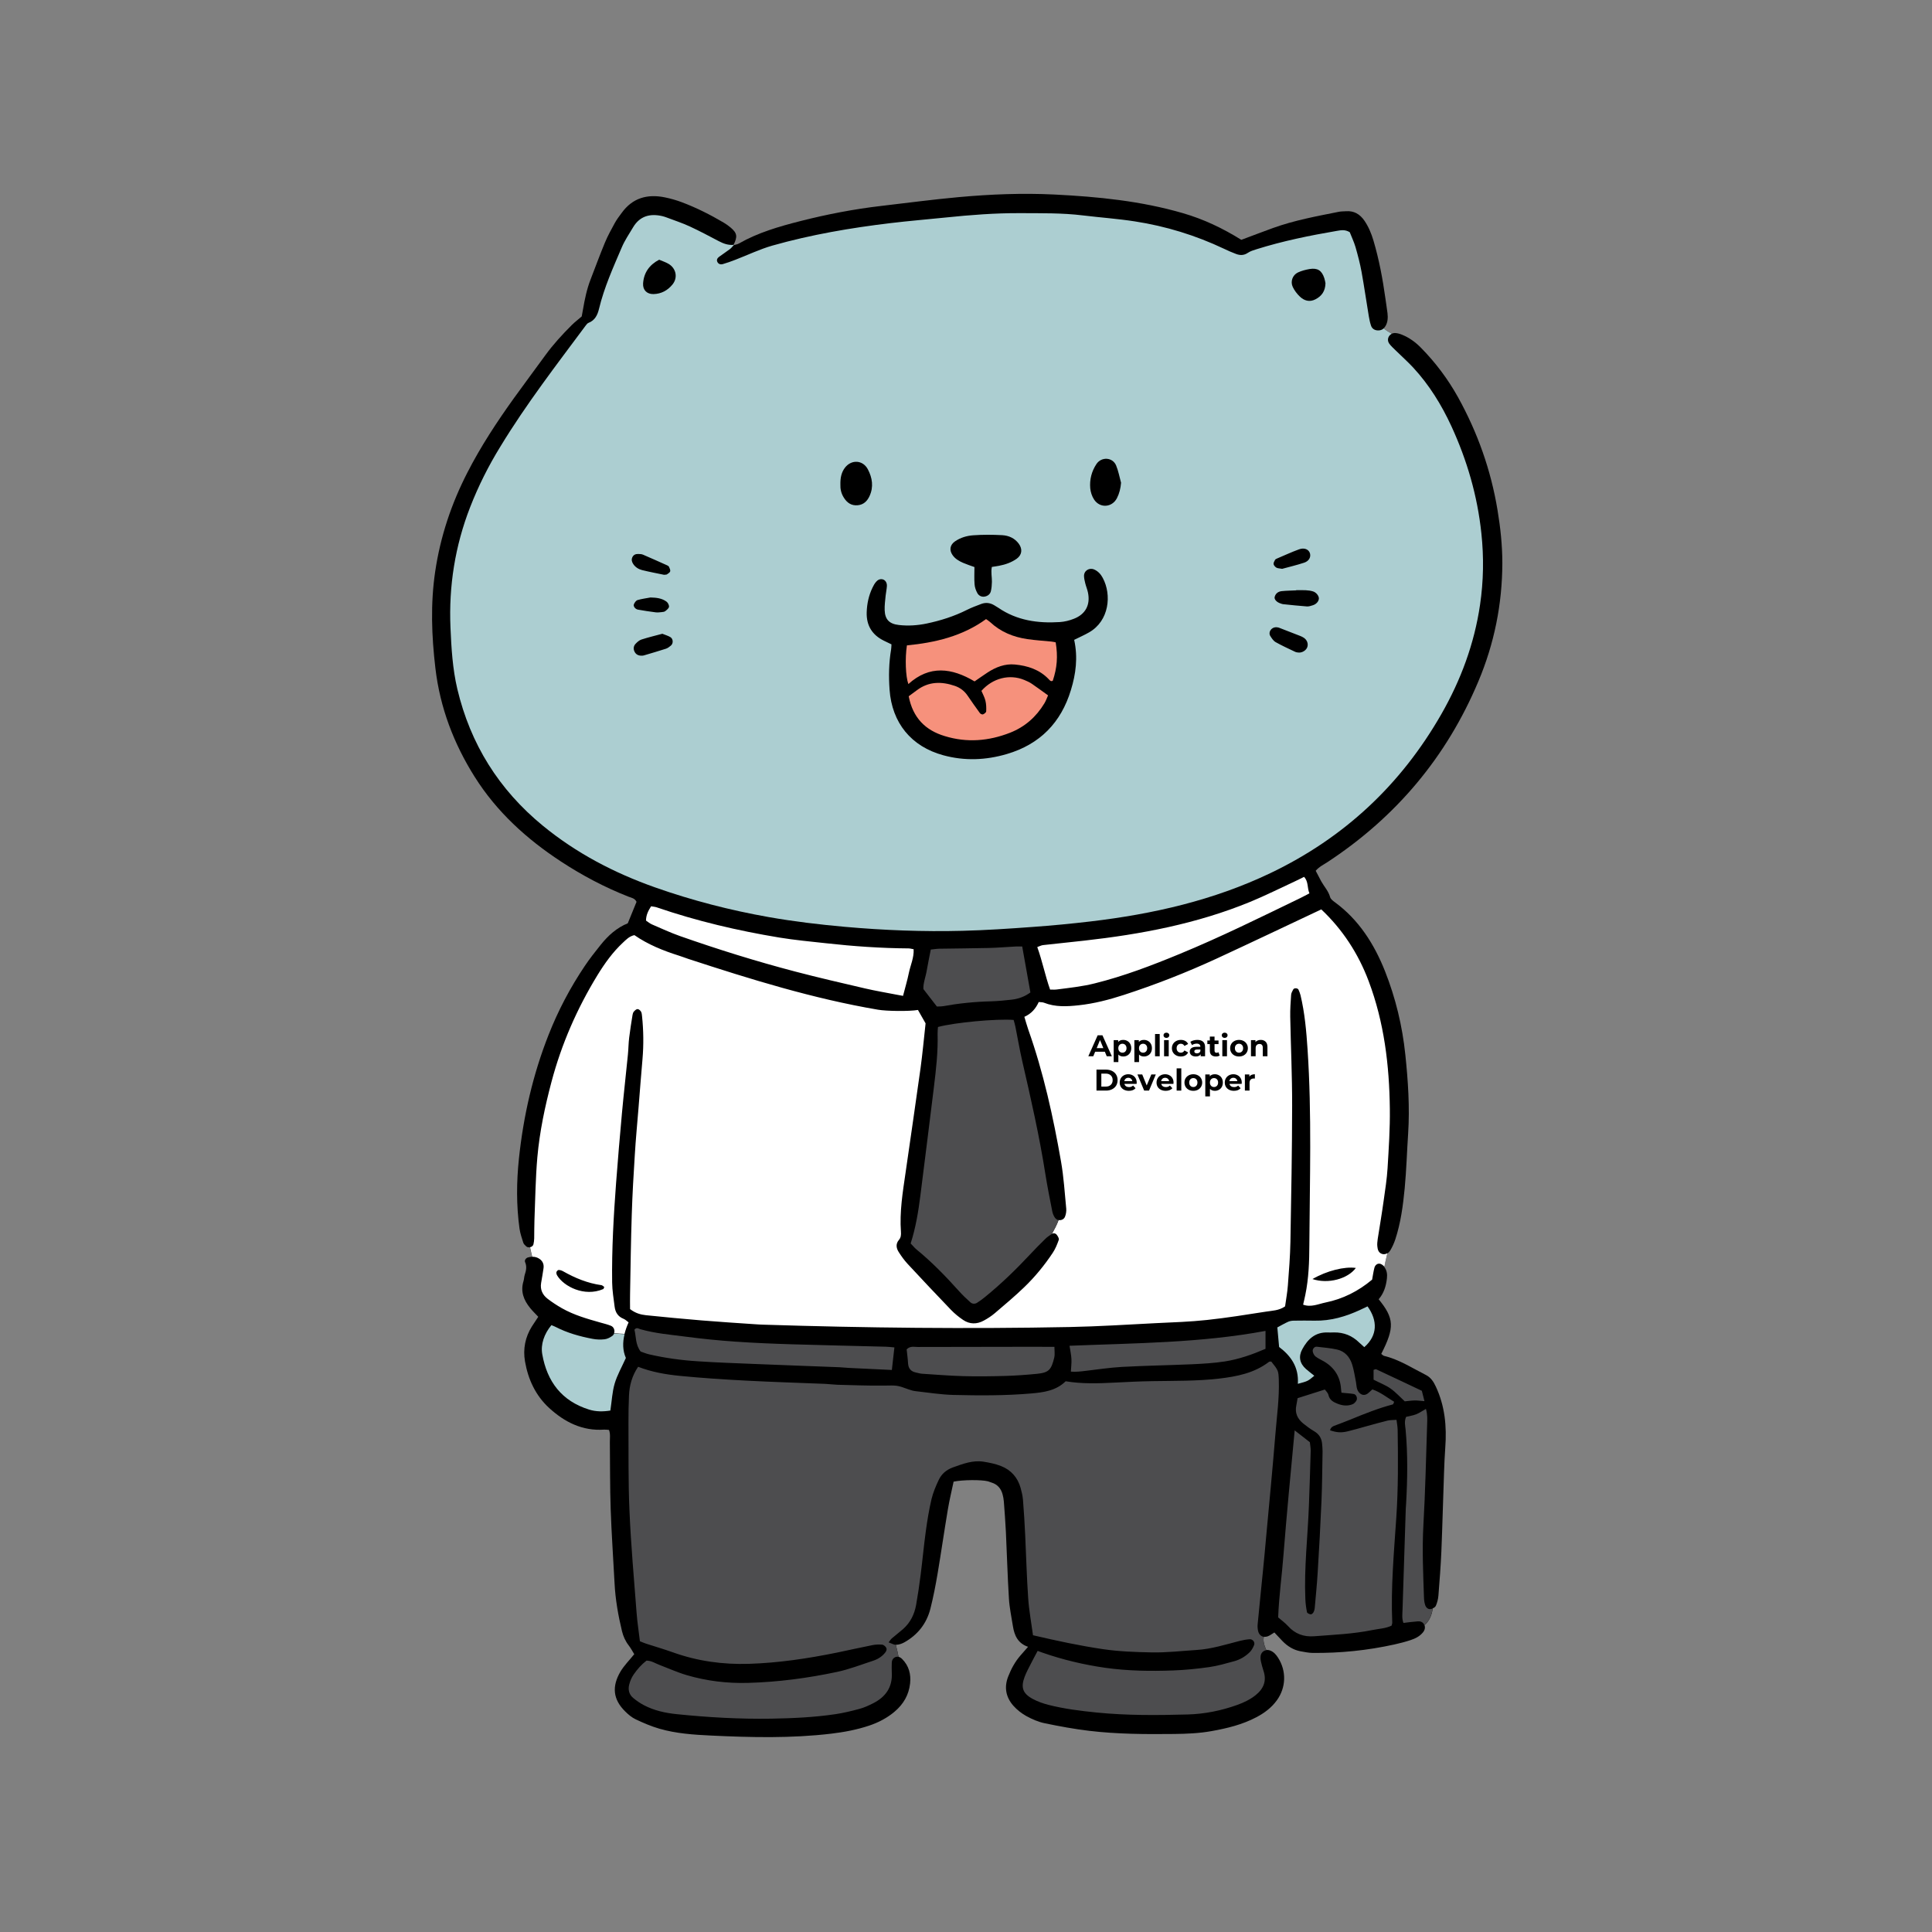 <svg xmlns="http://www.w3.org/2000/svg" xmlns:xlink="http://www.w3.org/1999/xlink" width="1080" zoomAndPan="magnify" viewBox="0 0 810 810" height="1080" preserveAspectRatio="xMidYMid meet" version="1.0"><rect x="0" y="0" width="810" height="810" fill="#808080" stroke="none"/><defs><g/></defs><path fill="#000000" d="M 551.613 365.074 C 552.387 366.566 553.133 368.031 553.93 369.496 C 555.156 371.707 556.969 373.57 557.66 376.129 C 557.898 376.98 558.887 377.699 559.684 378.285 C 569.75 385.691 576.145 395.812 580.672 407.184 C 585.121 418.449 587.941 430.141 589.195 442.207 C 590.34 453.207 591.086 464.207 590.367 475.262 C 589.859 482.879 589.648 490.547 588.93 498.137 C 588.234 505.41 587.277 512.652 584.984 519.633 C 584.453 521.23 583.734 522.801 582.883 524.238 C 582.508 524.852 582.055 525.277 581.551 525.57 C 581.578 525.543 581.605 525.543 581.629 525.52 C 581.23 527.41 580.699 529.301 580.379 531.191 C 580.379 531.219 580.406 531.219 580.406 531.242 C 581.445 532.629 581.684 534.176 581.469 536.012 C 581.098 539.312 580.141 542.27 578.008 544.723 C 584.559 552.738 584.746 556.547 579.102 567.625 C 579.473 567.891 579.848 568.344 580.273 568.453 C 586.637 569.996 592.07 573.566 597.824 576.469 C 599.875 577.508 601.047 579.293 602.004 581.395 C 605.789 589.492 606.586 598.016 605.945 606.777 C 605.68 610.348 605.547 613.914 605.414 617.457 C 605.016 628.484 604.75 639.535 604.297 650.562 C 604.031 656.664 603.551 662.762 603.07 668.859 C 602.965 670.352 602.566 671.898 601.977 673.254 C 601.793 673.68 601.234 674.082 600.672 674.32 C 600.355 677.062 599.234 679.621 597.238 681.379 C 597.211 681.273 597.156 681.141 597.105 681.031 C 597.078 680.98 597.051 680.926 597.023 680.871 C 597.051 680.926 597.078 680.98 597.105 681.031 C 597.664 682.23 597.398 683.375 596.598 684.363 C 595.266 686.012 593.43 686.945 591.484 687.586 C 589.246 688.332 586.93 688.941 584.613 689.449 C 573.293 691.953 561.816 693.125 550.23 692.992 C 548.551 692.965 546.875 692.59 545.195 692.297 C 542.266 691.738 539.844 690.223 537.766 688.117 C 536.594 686.918 535.473 685.691 534.277 684.414 C 533.289 685 532.492 685.668 531.559 686.012 C 530.973 686.227 530.387 686.281 529.879 686.199 C 529.43 688.062 530.066 689.93 530.895 691.793 C 531.426 691.711 531.984 691.793 532.57 692.004 C 534.09 692.617 535.047 693.762 535.875 695.07 C 539.391 700.582 539.203 707.48 535.367 712.805 C 533.129 715.922 530.176 718.133 526.816 719.918 C 520.879 723.062 514.488 724.605 507.934 725.777 C 502.742 726.711 497.469 726.922 492.195 726.977 C 480.289 727.109 468.383 727.055 456.559 725.645 C 450.324 724.898 444.148 723.754 437.996 722.477 C 435.383 721.941 432.801 720.824 430.43 719.543 C 428.379 718.426 426.434 716.906 424.891 715.176 C 421.723 711.609 420.895 707.398 422.707 702.844 C 423.957 699.648 425.555 696.691 427.82 694.082 C 428.805 692.938 429.816 691.793 431.016 690.434 C 426.781 688.996 425.289 685.695 424.676 681.832 C 424.066 677.969 423.238 674.133 423 670.246 C 422.414 660.926 422.176 651.574 421.723 642.227 C 421.508 637.992 421.188 633.758 420.867 629.523 C 420.789 628.512 420.602 627.5 420.336 626.512 C 419.672 624.062 418.18 622.305 415.676 621.559 C 415.195 621.398 414.715 621.188 414.238 621.055 C 411.52 620.336 403.582 620.387 399.801 621.188 C 399.004 624.996 398.043 628.938 397.379 632.934 C 395.887 641.801 394.609 650.723 393.117 659.594 C 392.266 664.598 391.305 669.633 390.055 674.535 C 388.457 680.738 384.699 685.48 379.082 688.598 C 378.066 689.156 376.871 689.555 375.723 689.582 C 375.672 689.582 375.617 689.582 375.566 689.582 C 375.992 691.285 376.418 692.965 376.711 694.617 C 377.27 694.75 377.801 695.121 378.227 695.547 C 381.078 698.398 381.984 701.941 381.559 705.828 C 381.023 710.621 378.762 714.484 375.086 717.602 C 371.941 720.266 368.32 722.156 364.434 723.461 C 359.266 725.191 353.938 726.203 348.531 726.844 C 331.754 728.84 314.945 728.441 298.141 727.641 C 290.871 727.297 283.52 726.816 276.461 724.766 C 273.051 723.781 269.75 722.367 266.551 720.852 C 264.902 720.078 263.41 718.824 262.105 717.52 C 256.91 712.406 256.539 706.973 260.105 700.875 C 261.625 698.293 263.863 696.082 265.914 693.523 C 265.195 692.352 264.477 691.02 263.57 689.82 C 262.184 688.039 261.305 686.039 260.773 683.883 C 259.176 677.277 258.004 670.594 257.656 663.773 C 257.125 653.414 256.379 643.078 256.031 632.719 C 255.711 623.371 255.793 614.023 255.688 604.672 C 255.66 603.023 255.98 601.316 255.34 599.508 C 254.566 599.453 253.93 599.348 253.289 599.375 C 244.18 600.012 236.723 596.23 230.25 590.316 C 224.551 585.098 221.41 578.305 220.102 570.742 C 219.223 565.574 220.184 560.594 223.031 556.066 C 223.859 554.789 224.711 553.512 225.668 552.07 C 224.523 550.848 223.324 549.703 222.289 548.422 C 219.57 545.094 218.133 541.445 219.492 537.078 C 219.73 536.277 219.73 535.371 219.969 534.574 C 220.555 532.789 220.98 531.059 220.156 529.168 C 219.809 528.395 220.449 527.461 221.328 527.195 C 221.914 527.035 222.5 526.93 223.086 526.902 C 222.738 525.598 222.473 524.266 222.18 522.906 C 221.621 523.016 221.035 522.934 220.637 522.562 C 220.156 522.109 219.57 521.602 219.383 520.988 C 218.773 519.074 218.105 517.129 217.812 515.129 C 216.453 505.328 216.535 495.527 217.574 485.648 C 219.465 467.801 223.434 450.492 230.012 433.816 C 234.008 423.672 239.066 414.055 245.164 405 C 247.242 401.91 249.559 398.953 251.902 396.051 C 255.02 392.164 258.668 388.914 263.195 387.102 C 264.477 383.961 265.699 381.004 266.871 378.102 C 266.152 376.582 264.715 376.395 263.516 375.941 C 253.527 372.027 244.074 367.02 235.098 361.133 C 220.742 351.707 208.25 340.359 199.008 325.684 C 190.246 311.781 184.492 296.68 182.551 280.223 C 180.953 266.691 180.445 253.109 182.469 239.551 C 184.629 224.98 189.234 211.188 195.973 198.082 C 201.566 187.164 208.277 176.961 215.414 167 C 219.785 160.93 224.258 154.961 228.652 148.918 C 231.957 144.363 235.766 140.234 239.734 136.266 C 240.93 135.066 242.289 134.055 243.887 132.668 C 244.02 131.922 244.262 130.777 244.445 129.605 C 245.164 125.426 246.02 121.27 247.562 117.273 C 249.586 112.055 251.504 106.781 253.66 101.613 C 254.832 98.793 256.324 96.129 257.789 93.438 C 258.617 91.945 259.656 90.613 260.668 89.23 C 265.195 82.973 271.398 81.266 278.672 82.73 C 281.148 83.238 283.625 83.93 285.996 84.836 C 292.043 87.125 297.793 90.027 303.359 93.305 C 304.371 93.918 305.359 94.582 306.262 95.355 C 309.059 97.699 309.301 99.164 307.543 102.652 C 307.57 102.652 307.594 102.652 307.621 102.652 C 307.57 102.707 307.543 102.762 307.488 102.812 C 308.289 102.574 309.141 102.469 309.832 102.066 C 317.875 97.484 326.664 94.957 335.562 92.691 C 346.746 89.844 358.066 87.66 369.52 86.328 C 380.305 85.074 391.066 83.637 401.879 82.652 C 415.328 81.426 428.754 80.895 442.148 81.559 C 460.285 82.465 478.344 84.25 495.922 89.363 C 504.66 91.895 512.703 95.727 520.426 100.551 C 524.793 98.926 529.215 97.219 533.637 95.621 C 542.613 92.371 551.961 90.668 561.254 88.805 C 562.242 88.59 563.281 88.645 564.293 88.562 C 567.699 88.297 570.18 89.816 572.043 92.531 C 573.773 95.062 574.945 97.887 575.824 100.844 C 578.195 108.832 579.711 117.008 580.859 125.238 C 581.125 127.262 581.469 129.262 581.711 131.285 C 581.922 133.148 581.871 135.039 580.859 136.719 C 580.645 137.09 580.379 137.41 580.113 137.648 C 581.176 138.527 582.324 139.25 583.496 139.914 C 583.895 139.727 584.32 139.621 584.828 139.621 C 585.812 139.648 586.824 139.941 587.758 140.312 C 590.793 141.539 593.375 143.402 595.691 145.746 C 601.82 151.953 607.012 158.879 611.246 166.469 C 619.477 181.305 625.07 197.07 627.84 213.824 C 629.066 221.199 629.863 228.633 629.863 236.113 C 629.812 253.32 626.48 269.859 619.797 285.707 C 606.508 317.32 585.387 342.438 556.781 361.293 C 555.078 362.438 553.184 363.266 551.613 365.074 Z M 551.613 365.074 " fill-opacity="1" fill-rule="nonzero"/><path fill="#acced1" d="M 301.363 101.109 C 297.316 98.977 293.266 96.82 289.113 94.902 C 286.047 93.492 282.801 92.426 279.629 91.227 C 278.992 90.988 278.352 90.773 277.688 90.613 C 272.52 89.418 268.23 90.562 265.406 95.328 C 263.758 98.098 261.918 100.789 260.668 103.746 C 257.07 112.16 253.289 120.523 251.133 129.5 C 250.52 132.031 249.453 134.32 246.738 135.359 C 246.312 135.52 245.938 135.973 245.645 136.371 C 233.285 152.992 220.609 169.426 209.824 187.164 C 204.816 195.285 200.555 203.781 197.09 212.676 C 190.781 228.898 188.117 245.703 188.863 263.094 C 189.234 271.75 189.742 280.406 191.738 288.875 C 197.227 311.996 209.184 331.066 227.535 346.141 C 241.625 357.699 257.496 365.98 274.598 372.027 C 290.148 377.516 306.051 381.617 322.297 384.492 C 332.844 386.355 343.445 387.609 354.098 388.566 C 370.531 390.031 386.992 390.672 403.477 390.246 C 413.332 390.004 423.16 389.34 432.988 388.621 C 441.109 388.035 449.234 387.262 457.332 386.305 C 483.43 383.215 508.785 377.461 532.676 366.035 C 563.52 351.281 587.355 329.016 604.297 299.398 C 612.445 285.148 618.117 269.914 620.516 253.559 C 621.98 243.598 622.141 233.637 621.074 223.598 C 619.422 207.883 615.082 192.996 608.504 178.691 C 604.348 169.691 599.184 161.328 592.418 154.031 C 590.102 151.555 587.543 149.289 585.145 146.918 C 584.188 145.961 583.121 145.055 582.375 143.961 C 581.391 142.473 582.055 140.633 583.52 139.941 C 582.348 139.273 581.203 138.555 580.141 137.676 C 579.445 138.316 578.566 138.609 577.504 138.527 C 576.195 138.422 575.211 137.73 574.812 136.531 C 574.387 135.254 574.094 133.922 573.879 132.59 C 572.84 126.383 571.961 120.18 570.844 114 C 570.203 110.512 569.301 107.047 568.312 103.613 C 567.648 101.348 566.609 99.219 565.891 97.352 C 563.867 96.129 562.16 96.527 560.508 96.793 C 549.137 98.738 537.844 101.027 526.816 104.492 C 525.539 104.891 524.207 105.289 523.117 106.035 C 521.52 107.102 519.918 107.102 518.27 106.488 C 516.512 105.848 514.805 105.078 513.129 104.277 C 501.25 98.656 488.785 94.824 475.812 92.824 C 468.625 91.707 461.324 91.199 454.082 90.32 C 445.293 89.23 436.449 89.418 427.633 89.363 C 417.273 89.309 406.938 90.109 396.633 91.176 C 388.855 91.973 381.078 92.613 373.328 93.543 C 356.629 95.543 340.09 98.363 323.895 102.945 C 318.543 104.465 313.453 106.941 308.234 108.938 C 306.504 109.605 304.746 110.242 302.961 110.75 C 302.16 110.965 301.23 110.75 300.777 109.844 C 300.297 108.914 300.805 108.168 301.496 107.66 C 302.988 106.543 304.559 105.555 306.051 104.41 C 306.637 103.957 307.09 103.371 307.594 102.812 C 307.57 102.812 307.57 102.812 307.543 102.812 C 307.57 102.762 307.594 102.707 307.621 102.652 C 305.332 102.867 303.332 102.148 301.363 101.109 Z M 265.113 233.637 C 265.594 232.574 266.527 232.227 267.59 232.254 C 268.258 232.281 268.977 232.281 269.59 232.547 C 272.996 234.012 276.379 235.527 279.762 237.047 C 280.055 237.18 280.402 237.422 280.508 237.688 C 280.75 238.273 281.121 238.992 280.988 239.523 C 280.855 240.031 280.137 240.457 279.629 240.801 C 279.391 240.961 278.992 240.91 278.406 240.988 C 275.477 240.375 272.332 239.789 269.215 239.02 C 267.75 238.645 266.418 237.848 265.516 236.516 C 264.902 235.609 264.637 234.648 265.113 233.637 Z M 265.754 253.375 C 266.02 252.68 266.633 251.801 267.273 251.59 C 269.031 251.059 270.895 250.844 272.703 250.496 C 275.156 250.551 277.527 250.789 279.496 252.281 C 280.055 252.707 280.562 253.746 280.48 254.414 C 280.375 255.078 279.551 255.719 278.91 256.223 C 278.566 256.516 277.953 256.57 277.473 256.625 C 276.621 256.703 275.77 256.836 274.941 256.73 C 272.438 256.41 269.934 256.039 267.43 255.586 C 266.34 255.371 265.434 254.199 265.754 253.375 Z M 281.281 270.66 C 280.668 271.191 279.922 271.75 279.152 271.992 C 276.086 272.977 272.996 273.883 269.934 274.789 C 269.617 274.895 269.27 274.895 268.922 274.895 C 267.617 274.895 266.578 274.359 266.02 273.188 C 265.461 272.043 265.594 270.82 266.5 269.887 C 267.191 269.168 268.016 268.422 268.922 268.129 C 271.801 267.195 274.758 266.504 277.688 265.707 C 278.938 266.211 280.082 266.531 281.066 267.117 C 282.266 267.863 282.348 269.754 281.281 270.66 Z M 281.922 119.301 C 279.922 121.75 277.258 123.215 274.012 123.293 C 271.266 123.375 269.457 121.617 269.617 118.875 C 269.91 114.293 272.277 111.016 276.355 108.887 C 277.793 109.5 279.098 109.926 280.242 110.59 C 283.492 112.48 284.289 116.422 281.922 119.301 Z M 550.441 253.746 C 549.645 253.988 548.789 254.305 547.965 254.254 C 544.582 254.012 541.227 253.641 537.871 253.293 C 537.551 253.266 537.23 253.109 536.887 253 C 535.262 252.496 534.141 251.27 534.41 250.258 C 534.809 248.766 535.926 247.992 537.363 247.836 C 539.391 247.621 541.414 247.621 543.438 247.516 C 543.438 247.488 543.438 247.461 543.438 247.434 C 544.797 247.434 546.152 247.383 547.484 247.461 C 548.496 247.516 549.512 247.648 550.469 247.941 C 551.828 248.34 552.945 249.805 552.945 250.871 C 552.945 252.043 551.906 253.293 550.441 253.746 Z M 544.156 114.238 C 545.676 113.52 547.352 113.094 549.004 112.801 C 552.387 112.242 554.145 113.387 555.211 116.582 C 555.477 117.383 555.609 118.234 555.715 118.738 C 555.637 122.098 554.09 124.172 551.48 125.504 C 549.031 126.758 546.793 126.09 544.957 124.332 C 543.758 123.188 542.691 121.777 542 120.312 C 540.906 118.047 541.918 115.305 544.156 114.238 Z M 534.57 234.73 C 534.703 234.465 535.074 234.305 535.367 234.172 C 538.457 232.867 541.492 231.453 544.637 230.309 C 546.875 229.484 548.766 230.363 549.219 232.039 C 549.645 233.613 548.789 235.234 546.793 235.902 C 543.625 236.941 540.375 237.715 537.551 238.484 C 536.406 238.273 535.66 238.301 535.129 237.98 C 534.621 237.688 534.062 237.047 533.957 236.516 C 533.875 235.957 534.277 235.289 534.57 234.73 Z M 534.969 262.961 C 535.262 263.016 535.793 262.988 536.246 263.176 C 539.258 264.32 542.238 265.492 545.223 266.664 C 545.703 266.852 546.152 267.09 546.582 267.355 C 547.992 268.262 548.578 269.887 548.098 271.297 C 547.645 272.629 546.02 273.695 544.477 273.59 C 543.969 273.562 543.438 273.48 542.984 273.27 C 540.242 271.965 537.473 270.711 534.836 269.223 C 533.875 268.688 533.156 267.57 532.543 266.586 C 531.641 265.066 532.969 262.988 534.969 262.961 Z M 459.676 194.566 C 461.777 191.398 466.465 191.664 467.93 195.125 C 468.891 197.441 469.344 199.973 470.008 202.398 C 469.82 204.742 469.289 206.898 468.277 208.867 C 466.227 212.812 461.164 213.156 458.715 209.453 C 457.809 208.098 457.25 206.34 457.09 204.742 C 456.77 201.09 457.648 197.629 459.676 194.566 Z M 400.414 226.953 C 402.703 225.383 405.367 224.609 408.031 224.422 C 412.055 224.129 416.156 224.156 420.176 224.371 C 422.918 224.531 425.422 225.621 427.156 227.992 C 428.754 230.203 428.484 232.625 426.301 234.223 C 424.066 235.82 421.508 236.699 418.844 237.207 C 417.887 237.395 416.898 237.527 415.836 237.688 C 415.383 239.977 415.914 241.973 415.863 243.945 C 415.836 245.277 415.727 246.664 415.41 247.941 C 415.09 249.164 414.051 249.91 412.824 250.125 C 411.547 250.363 410.375 249.75 409.789 248.715 C 409.148 247.566 408.672 246.234 408.59 244.93 C 408.402 242.586 408.539 240.242 408.539 237.738 C 406.832 237.129 405.262 236.621 403.742 235.957 C 402.039 235.211 400.414 234.277 399.32 232.652 C 397.91 230.574 398.285 228.418 400.414 226.953 Z M 367.363 243.867 C 368.027 243.094 368.984 242.613 370.105 242.906 C 371.172 243.199 371.914 244.293 371.836 245.703 C 371.758 247.062 371.438 248.395 371.305 249.727 C 371.117 251.75 370.824 253.801 370.902 255.797 C 371.035 259.738 372.848 261.578 376.844 262.031 C 380.758 262.484 384.672 262.215 388.508 261.418 C 394.34 260.191 399.988 258.406 405.34 255.719 C 407.312 254.73 409.391 253.961 411.441 253.188 C 413.305 252.496 415.117 252.734 416.82 253.746 C 417.406 254.094 417.992 254.438 418.551 254.812 C 426.355 260.164 435.172 261.391 444.332 260.805 C 446.332 260.672 448.383 260.164 450.246 259.418 C 455.145 257.504 457.199 253.559 456.133 248.422 C 455.867 247.09 455.305 245.836 454.988 244.504 C 454.746 243.52 454.508 242.508 454.48 241.523 C 454.426 239.258 456.691 237.848 458.77 238.777 C 460.395 239.496 461.539 240.777 462.336 242.293 C 466.172 249.406 465.027 260.324 456.609 265.121 C 454.719 266.211 452.695 267.09 450.352 268.262 C 451.977 275.668 451.043 282.59 448.992 289.277 C 444.867 302.938 435.996 312.047 422.148 316.125 C 413.305 318.734 404.41 319.078 395.512 316.656 C 382.035 313.008 373.941 303.074 372.953 289.117 C 372.555 283.523 372.66 277.902 373.594 272.336 C 373.699 271.699 373.699 271.004 373.754 270.152 C 372.637 269.621 371.598 269.113 370.559 268.609 C 365.629 266.184 363.207 262.215 363.367 256.73 C 363.473 253.133 364.219 249.645 365.789 246.395 C 366.191 245.516 366.695 244.613 367.363 243.867 Z M 352.34 203.168 C 352.285 200.371 352.738 198.082 354.23 196.109 C 356.922 192.57 361.742 192.781 363.848 196.75 C 365.738 200.32 366.324 204.129 364.566 207.965 C 363.605 210.066 362.09 211.586 359.637 211.824 C 356.949 212.09 355.109 210.785 353.777 208.629 C 352.633 206.844 352.262 204.875 352.34 203.168 Z M 257.496 559.023 C 258.961 559.211 260.398 559.289 261.863 559.344 C 260.984 562.859 261.039 566.188 262.398 569.332 C 260.641 573.246 258.75 576.523 257.711 580.039 C 256.672 583.555 256.512 587.336 255.898 591.383 C 252.863 591.863 249.852 591.891 246.922 590.957 C 235.523 587.387 229.371 579.266 227.348 567.785 C 226.602 563.629 228.148 559.234 231.184 555.562 C 231.742 555.801 232.383 556.039 232.969 556.332 C 237.84 558.836 243.062 560.301 248.414 561.312 C 250.066 561.633 251.824 561.688 253.477 561.5 C 254.594 561.367 255.738 560.781 256.672 560.113 C 257.07 559.82 257.336 559.449 257.496 559.023 Z M 544.129 580.172 C 544.582 573.141 541.199 568.453 536.273 564.723 C 536.035 561.926 535.793 559.289 535.527 556.52 C 537.098 555.695 538.535 554.84 540.082 554.148 C 540.828 553.828 541.68 553.695 542.504 553.695 C 545.383 553.645 548.258 553.645 551.133 553.695 C 557.898 553.828 564.184 551.992 570.258 549.168 C 571.297 548.688 572.336 548.184 573.348 547.703 C 577.637 553.668 577.582 559.902 571.988 564.801 C 571.297 564.164 570.523 563.523 569.832 562.859 C 566.902 559.98 563.387 558.57 559.285 558.625 C 558.434 558.625 557.578 558.703 556.754 558.648 C 551.453 558.41 548.258 561.445 545.969 565.707 C 544.316 568.746 544.902 571.621 547.512 573.938 C 548.633 574.922 549.828 575.828 551.027 576.789 C 548.34 579.051 548.34 579.051 544.129 580.172 Z M 544.129 580.172 " fill-opacity="1" fill-rule="nonzero"/><path fill="#ffffff" d="M 580.164 502.984 C 580.777 498.617 581.469 494.223 581.738 489.828 C 582.242 481.52 582.801 473.184 582.695 464.871 C 582.484 446.602 580.324 428.625 573.828 411.367 C 569.457 399.727 562.828 389.633 553.957 381.27 C 539.148 388.246 524.605 395.172 509.984 401.938 C 497.336 407.77 484.391 412.832 471.125 417.145 C 464.973 419.141 458.742 420.766 452.297 421.461 C 447.395 421.992 442.469 422.285 437.703 420.395 C 437.117 420.156 436.395 420.207 435.492 420.102 C 434.266 422.816 432.453 424.977 429.473 426.309 C 430.059 428.199 430.512 429.957 431.121 431.688 C 437.488 449.664 441.562 468.23 444.84 486.98 C 445.984 493.504 446.383 500.137 447.023 506.715 C 447.129 507.832 446.918 509.113 446.492 510.148 C 446.039 511.242 444.867 511.723 443.801 511.508 C 443.082 513.531 442.07 515.398 441.031 517.262 C 441.723 516.941 442.469 516.996 442.977 517.609 C 443.48 518.219 444.094 519.23 443.906 519.793 C 443.242 521.684 442.469 523.602 441.352 525.277 C 437.859 530.523 433.867 535.398 429.312 539.766 C 425.398 543.523 421.215 547.039 417.086 550.555 C 415.676 551.754 414.078 552.789 412.453 553.668 C 409.551 555.27 406.512 555.242 403.77 553.375 C 401.957 552.152 400.227 550.738 398.711 549.168 C 392.582 542.805 386.539 536.359 380.52 529.887 C 379.133 528.395 377.934 526.715 376.844 525.012 C 375.75 523.332 375.43 521.523 376.895 519.816 C 377.75 518.805 377.801 517.66 377.723 516.461 C 377.109 508.074 378.469 499.871 379.668 491.613 C 381.77 476.992 383.926 462.371 385.953 447.746 C 386.777 441.703 387.336 435.602 388.055 429.051 C 387.152 427.453 385.98 425.43 384.859 423.43 C 381.105 424.07 371.676 423.938 368.105 423.324 C 340.914 418.691 314.68 410.566 288.551 402.016 C 287.273 401.59 285.996 401.086 284.719 400.684 C 278.059 398.582 271.641 395.996 265.965 392.055 C 263.758 392.562 262.504 393.973 261.145 395.227 C 256.883 399.195 253.527 403.906 250.492 408.836 C 241.941 422.816 235.418 437.707 231.211 453.578 C 228.465 463.941 226.254 474.406 225.297 485.086 C 224.523 493.879 224.418 502.746 224.07 511.562 C 223.965 514.117 224.02 516.648 223.965 519.207 C 223.938 520.059 223.832 520.91 223.645 521.711 C 223.484 522.32 222.898 522.773 222.234 522.906 C 222.527 524.238 222.793 525.598 223.141 526.902 C 224.23 526.875 225.27 527.141 226.254 527.836 C 227.641 528.82 228.121 530.23 227.855 531.855 C 227.562 533.855 227.215 535.879 226.867 537.875 C 226.391 540.699 227.48 542.91 229.637 544.562 C 231.527 546 233.527 547.305 235.578 548.477 C 240.637 551.352 246.203 552.926 251.746 554.496 C 253.211 554.895 254.699 555.27 256.113 555.828 C 257.363 556.332 257.871 557.77 257.469 558.918 C 258.934 559.102 260.375 559.184 261.84 559.234 C 262.238 557.664 262.797 556.039 263.543 554.414 C 262.957 553.988 262.238 553.242 261.387 552.898 C 259.043 551.965 257.977 550.152 257.684 547.836 C 257.258 544.48 256.699 541.098 256.645 537.715 C 256.457 523.762 257.258 509.855 258.297 495.953 C 259.043 486.125 259.867 476.324 260.773 466.496 C 261.52 458.375 262.449 450.277 263.25 442.18 C 263.488 439.809 263.488 437.441 263.781 435.07 C 264.156 431.875 264.688 428.703 265.195 425.508 C 265.273 425.027 265.434 424.469 265.754 424.098 C 266.18 423.645 266.766 423.059 267.297 423.059 C 267.805 423.059 268.469 423.645 268.762 424.148 C 269.082 424.707 269.109 425.453 269.188 426.121 C 269.801 432.059 269.883 438 269.375 443.938 C 268.789 450.703 268.258 457.496 267.723 464.262 C 267.191 470.867 266.551 477.469 266.152 484.074 C 265.621 492.387 265.141 500.695 264.875 509.031 C 264.5 520.246 264.367 531.457 264.156 542.672 C 264.102 544.695 264.156 546.719 264.156 548.848 C 266.473 550.605 268.629 551.168 270.812 551.406 C 278.59 552.203 286.367 552.949 294.145 553.59 C 301.602 554.203 309.059 554.684 316.52 555.188 C 317.715 555.27 318.887 555.348 320.086 555.375 C 362.887 556.734 405.715 557.211 448.543 556.359 C 460.605 556.121 472.645 555.348 484.684 554.734 C 491.793 554.391 498.961 554.176 506.043 553.402 C 514.301 552.523 522.531 551.191 530.734 549.914 C 533.371 549.488 536.168 549.516 538.777 547.703 C 539.148 544.906 539.734 541.926 539.949 538.887 C 540.402 532.789 540.906 526.691 541.016 520.562 C 541.359 501.52 541.707 482.504 541.734 463.461 C 541.758 451.051 541.172 438.664 540.934 426.254 C 540.879 423.219 541.094 420.156 541.309 417.117 C 541.359 416.32 541.812 415.547 542.211 414.801 C 542.586 414.137 544.051 414.215 544.395 414.906 C 544.742 415.652 545.035 416.453 545.25 417.25 C 547.031 424.711 547.699 432.328 548.203 439.969 C 550.016 467.297 549.109 494.676 548.949 522.027 C 548.926 528.953 548.684 535.957 547.273 542.828 C 547.008 544.16 546.688 545.465 546.34 546.984 C 549.668 548.211 552.758 546.691 555.742 546.078 C 562.988 544.613 569.484 541.34 575.266 536.492 C 575.586 534.84 575.797 533.16 576.223 531.539 C 576.488 530.5 577.344 529.672 578.434 529.805 C 579.125 529.887 579.926 530.5 580.406 531.086 C 580.727 529.191 581.258 527.301 581.656 525.41 C 580.965 525.836 580.164 525.945 579.473 525.73 C 577.902 525.227 577.582 523.867 577.449 522.508 C 577.344 521.523 577.477 520.484 577.609 519.473 C 578.461 514.066 579.395 508.551 580.164 502.984 Z M 252.891 540.461 C 244.953 543.844 236.352 539.312 233.605 534.762 C 233.367 534.359 233.18 533.773 233.285 533.348 C 233.367 532.977 233.898 532.441 234.219 532.441 C 234.859 532.441 235.551 532.684 236.109 533.004 C 241.145 535.852 246.391 538.008 252.145 538.809 C 252.57 538.863 252.941 539.312 253.344 539.582 C 253.156 539.953 253.102 540.379 252.891 540.461 Z M 550.254 536.25 C 556.328 532.734 563.707 530.926 568.445 531.59 C 565.09 536.172 556.836 538.434 550.254 536.25 Z M 440.258 414.883 C 438.18 409.023 437.035 403.055 434.879 397.062 C 435.836 396.719 436.555 396.316 437.301 396.238 C 443.027 395.598 448.781 395.012 454.508 394.375 C 478.344 391.711 501.809 387.289 524.102 378.125 C 530.52 375.488 536.754 372.348 543.039 369.445 C 544.262 368.883 545.461 368.246 546.738 367.633 C 548.633 369.629 547.992 372.215 548.977 374.531 C 547.672 375.223 546.5 375.863 545.301 376.449 C 528.523 384.57 511.797 392.855 494.539 399.965 C 482.926 404.762 471.234 409.234 459.035 412.27 C 453.762 413.602 448.355 414.16 442.977 414.855 C 442.148 414.961 441.297 414.883 440.258 414.883 Z M 270.84 385.957 C 270.867 383.613 271.773 381.855 272.973 379.965 C 273.852 380.125 274.703 380.176 275.449 380.445 C 292.148 386.168 309.301 390.191 326.691 393.066 C 333.219 394.133 339.797 394.746 346.375 395.465 C 357.852 396.742 369.332 397.543 380.891 397.621 C 381.559 397.621 382.195 397.836 383.047 397.969 C 383.234 401.539 381.719 404.629 381.051 407.875 C 380.41 411.02 379.48 414.082 378.602 417.52 C 377.668 417.359 376.895 417.227 376.125 417.066 C 371.648 416.188 367.121 415.441 362.676 414.402 C 352.953 412.137 343.203 409.902 333.562 407.371 C 317.184 403.082 301.016 398.047 285.035 392.43 C 281.043 391.016 277.207 389.234 273.316 387.555 C 272.41 387.156 271.641 386.488 270.84 385.957 Z M 270.84 385.957 " fill-opacity="1" fill-rule="nonzero"/><path fill="#4d4d4f" d="M 529.906 686.254 C 529.453 688.117 530.094 689.98 530.918 691.848 C 529.641 692.031 528.629 692.992 528.496 694.484 C 528.441 695.148 528.469 695.84 528.629 696.48 C 528.922 697.812 529.27 699.117 529.695 700.395 C 531.16 704.684 529.801 708.012 526.391 710.73 C 524.102 712.539 521.52 713.793 518.773 714.777 C 512.008 717.203 505.031 718.613 497.867 718.801 C 485.137 719.145 472.406 719.254 459.676 717.973 C 452.91 717.281 446.172 716.457 439.594 714.777 C 437.301 714.191 435.039 713.395 432.961 712.273 C 428.754 710.012 427.898 707.426 429.605 702.953 C 430.324 701.062 431.309 699.277 432.242 697.438 C 433.121 695.68 434.078 693.949 435.039 692.141 C 435.891 692.457 436.531 692.699 437.141 692.91 C 445.664 695.867 454.402 697.945 463.324 699.223 C 472.777 700.555 482.285 700.688 491.82 700.344 C 496.91 700.156 501.996 699.648 507.027 698.93 C 510.543 698.426 513.98 697.414 517.418 696.48 C 519.895 695.812 522.129 694.484 523.969 692.672 C 524.766 691.871 525.352 690.781 525.777 689.715 C 526.258 688.543 525.246 687.184 523.969 687.266 C 522.637 687.344 521.277 687.586 519.973 687.902 C 513.902 689.449 507.906 691.395 501.57 691.766 C 495.309 692.164 489.023 692.91 482.766 692.777 C 476 692.645 469.211 692.406 462.445 691.418 C 452.695 689.98 443.133 687.93 433.094 685.586 C 432.348 680.129 431.414 675.121 431.07 670.031 C 430.457 661.219 430.242 652.375 429.816 643.559 C 429.578 638.633 429.285 633.703 428.887 628.805 C 428.754 627.125 428.352 625.449 427.898 623.824 C 426.676 619.457 423.906 616.312 419.723 614.66 C 417.379 613.73 414.848 613.223 412.371 612.824 C 407.844 612.105 403.691 613.73 399.508 615.219 C 396.766 616.207 394.742 617.965 393.57 620.469 C 392.344 623.051 391.199 625.766 390.531 628.539 C 389.496 632.984 388.75 637.539 388.137 642.066 C 387.309 648.113 386.75 654.211 385.977 660.285 C 385.445 664.492 384.832 668.699 384.086 672.883 C 383.367 676.824 381.664 680.312 378.602 683.004 C 377.082 684.336 375.457 685.559 373.914 686.891 C 373.461 687.266 373.168 687.824 372.555 688.57 C 373.809 689.023 374.738 689.582 375.59 689.609 C 376.016 691.312 376.418 692.992 376.738 694.641 C 376.336 694.535 375.91 694.562 375.457 694.723 C 374.418 695.148 373.914 696 373.887 697.121 C 373.859 698.477 373.809 699.836 373.887 701.195 C 374.258 707.398 371.25 711.555 365.898 714.191 C 364.086 715.098 362.195 715.977 360.25 716.48 C 356.973 717.359 353.672 718.16 350.316 718.668 C 341.395 719.996 332.391 720.398 323.391 720.559 C 310.125 720.77 296.887 720.023 283.703 718.668 C 278.992 718.188 274.305 717.176 270.016 714.938 C 268.391 714.086 266.82 713.02 265.406 711.82 C 263.703 710.383 263.25 708.332 263.809 706.227 C 264.184 704.762 264.793 703.297 265.648 702.074 C 267.164 699.836 268.977 697.812 271.055 696.215 C 273.211 696.266 274.754 697.387 276.488 698.023 C 280.297 699.465 284.023 701.168 287.914 702.312 C 296.277 704.762 304.852 705.801 313.586 705.562 C 326.188 705.215 338.648 703.566 350.953 700.953 C 356.07 699.863 361.023 697.918 366.004 696.293 C 367.973 695.656 369.707 694.59 371.035 692.965 C 371.598 692.297 371.996 691.445 371.438 690.648 C 371.09 690.141 370.426 689.582 369.863 689.527 C 368.535 689.422 367.148 689.449 365.844 689.715 C 360.863 690.699 355.883 691.82 350.902 692.859 C 338.73 695.336 326.504 697.172 314.066 697.57 C 303.094 697.918 292.414 696.453 282.055 692.727 C 278.379 691.418 274.621 690.328 270.922 689.129 C 269.988 688.836 269.082 688.41 268.285 688.09 C 267.805 683.988 267.191 680.129 266.898 676.238 C 265.809 662.016 264.527 647.793 263.914 633.543 C 263.355 621.16 263.57 608.75 263.488 596.336 C 263.465 592.609 263.543 588.852 263.703 585.125 C 263.891 580.836 264.98 576.816 267.539 573.031 C 273.238 575.242 279.125 576.254 285.012 576.84 C 294.305 577.746 303.625 578.359 312.949 578.84 C 323.977 579.426 335.027 579.746 346.055 580.195 C 347.758 580.277 349.438 580.516 351.141 580.57 C 357.586 580.73 364.059 580.996 370.504 580.918 C 376.016 580.836 375.992 580.676 381.023 582.539 C 381.957 582.887 382.969 583.152 383.98 583.262 C 389.199 583.848 394.449 584.699 399.668 584.832 C 410.535 585.098 421.43 585.152 432.27 584.219 C 437.566 583.766 442.734 583.074 446.785 579.105 C 453.707 580.25 460.5 580.012 467.293 579.664 C 472.539 579.398 477.812 579.133 483.086 579.051 C 492.434 578.891 501.781 579.051 511.078 577.988 C 518.562 577.109 525.859 575.695 532.039 570.957 C 532.25 570.797 532.676 570.875 532.996 570.848 C 535.953 574.523 536.008 574.738 536.141 578.52 C 536.406 586.191 535.312 593.781 534.703 601.398 C 533.555 615.621 532.172 629.816 530.867 644.039 C 530.441 648.777 530.016 653.52 529.535 658.234 C 528.789 665.852 527.988 673.441 527.27 681.059 C 527.191 682.043 527.27 683.109 527.535 684.07 C 527.91 685.32 528.789 686.094 529.906 686.254 Z M 597.582 673.121 C 597.238 672.191 597.078 671.152 597.023 670.141 C 596.68 659.965 596.199 649.793 596.758 639.562 C 597.559 625.473 597.875 611.387 598.328 597.297 C 598.41 595.164 598.516 592.953 597.824 590.691 C 596.332 591.516 595.105 592.395 593.723 592.953 C 592.336 593.488 590.82 593.699 589.516 594.02 C 588.66 595.992 589.141 597.695 589.301 599.348 C 590.258 609.707 590.102 620.066 589.516 630.43 C 589.488 631.094 589.406 631.785 589.379 632.453 C 588.93 646.543 588.449 660.656 588.023 674.746 C 587.969 676.586 587.676 678.449 588.395 680.422 C 590.5 680.18 592.496 679.887 594.496 679.754 C 595.508 679.699 596.547 680.02 597.051 681.086 C 597.105 681.191 597.156 681.324 597.184 681.434 C 599.184 679.676 600.328 677.117 600.621 674.375 C 600.379 674.48 600.141 674.562 599.926 674.586 C 598.891 674.828 597.984 674.133 597.582 673.121 Z M 442.309 510.578 C 441.75 509.777 441.352 508.793 441.164 507.832 C 440.152 502.668 439.113 497.5 438.289 492.305 C 435.785 476.352 432.215 460.637 428.594 444.926 C 427.5 440.129 426.676 435.281 425.715 430.461 C 425.531 429.477 425.211 428.52 424.969 427.613 C 417.777 427.055 400.254 428.676 393.25 430.57 C 393.195 431.449 393.062 432.434 393.09 433.418 C 393.305 440.93 392.449 448.359 391.547 455.766 C 389.707 470.945 387.762 486.102 385.871 501.254 C 385.02 507.992 383.93 514.68 381.797 521.336 C 382.648 522.188 383.367 523.121 384.273 523.867 C 390.746 529.168 396.527 535.133 402.094 541.34 C 403.559 542.965 405.18 544.508 406.805 545.973 C 407.633 546.719 408.723 546.773 409.656 546.188 C 410.801 545.465 411.895 544.641 412.957 543.789 C 419.695 538.301 425.93 532.281 431.844 525.945 C 433.918 523.707 436.078 521.551 438.262 519.391 C 438.98 518.672 439.832 518.113 440.684 517.527 C 440.789 517.449 440.926 517.367 441.059 517.316 C 442.098 515.449 443.082 513.586 443.828 511.562 C 443.242 511.43 442.707 511.109 442.309 510.578 Z M 540.293 626.434 C 539.551 634.875 538.75 643.348 538.109 651.816 C 537.473 660.418 536.219 668.992 535.875 678.102 C 537.207 679.246 538.75 680.367 540 681.727 C 542.957 685.027 546.605 686.332 550.949 686.012 C 559.07 685.375 567.223 685.055 575.238 683.43 C 578.008 682.871 580.91 682.766 583.414 681.566 C 583.547 681.031 583.707 680.711 583.707 680.395 C 583.07 665.586 584.426 650.855 585.414 636.129 C 586.238 623.902 586.156 611.68 585.973 599.453 C 585.945 598.148 585.68 596.816 585.492 595.273 C 584.055 595.379 582.855 595.324 581.738 595.59 C 578.781 596.309 575.852 597.164 572.895 597.961 C 570.285 598.68 567.676 599.453 565.039 600.094 C 562.215 600.758 560.457 600.598 557.633 599.668 C 557.793 598.762 558.406 598.176 559.18 597.855 C 561.547 596.922 563.945 596.098 566.289 595.113 C 572.094 592.715 577.902 590.398 583.973 588.801 C 584.16 588.746 584.242 588.266 584.508 587.707 C 581.523 585.922 578.781 583.66 575.371 582.516 C 574.785 583.047 574.281 583.5 573.773 583.953 C 571.75 585.789 569.699 584.434 569.008 582.434 C 568.688 581.504 568.688 580.438 568.5 579.426 C 567.992 576.949 567.648 574.391 566.875 571.992 C 565.891 568.957 563.891 566.559 560.645 565.816 C 557.848 565.176 554.941 564.961 552.066 564.617 C 551.082 564.508 550.148 565.602 550.391 566.695 C 550.547 567.438 551 568.293 551.586 568.746 C 552.652 569.57 553.93 570.102 555.102 570.797 C 559.523 573.406 561.922 577.266 562.242 582.406 C 562.266 582.887 562.348 583.34 562.426 583.898 C 564.211 584.086 565.891 584.164 567.543 584.434 C 568.688 584.617 569.301 586.324 568.605 587.336 C 568.234 587.867 567.727 588.453 567.168 588.691 C 565.039 589.598 562.879 589.359 560.75 588.508 C 558.965 587.789 557.422 586.961 556.941 584.805 C 556.727 583.926 555.902 583.207 555.449 582.566 C 551.48 583.82 547.805 584.992 544.023 586.191 C 543.836 587.203 543.703 588.215 543.492 589.199 C 542.797 592.395 543.996 594.871 546.395 596.816 C 547.832 597.988 549.352 599.105 550.949 600.039 C 553.051 601.266 554.117 603.023 554.305 605.391 C 554.383 606.406 554.492 607.418 554.492 608.457 C 554.355 615.406 554.332 622.387 554.039 629.336 C 553.613 639.352 553.051 649.363 552.441 659.352 C 552.148 664.254 551.641 669.152 551.215 674.082 C 551.16 674.746 550.977 675.438 550.656 676 C 550.441 676.398 549.855 676.879 549.535 676.824 C 548.949 676.746 548.047 676.344 547.965 675.918 C 547.594 674.109 547.352 672.242 547.273 670.406 C 546.715 657.301 548.285 644.277 548.766 631.227 C 549.059 623.582 549.297 615.965 549.512 608.32 C 549.535 607.148 549.297 605.977 549.164 604.648 C 547.324 603.207 545.461 601.77 542.797 599.691 C 541.867 609.281 541.066 617.855 540.293 626.434 Z M 371.438 564.617 C 358.359 564.27 345.281 564.004 332.203 563.605 C 324.215 563.363 316.25 563.043 308.289 562.484 C 301.336 562.008 294.41 561.312 287.512 560.406 C 281.121 559.582 274.676 559.051 268.445 557.266 C 267.699 557.051 266.926 556.332 265.992 557.477 C 266.738 560.383 266.34 563.711 268.602 566.641 C 269.695 567.012 270.945 567.547 272.254 567.84 C 278.883 569.355 285.621 570.289 292.387 570.715 C 300.695 571.273 309.008 571.543 317.316 571.887 C 328.848 572.367 340.406 572.766 351.941 573.219 C 353.301 573.273 354.656 573.457 356.016 573.512 C 361.902 573.805 367.789 574.07 373.914 574.363 C 374.258 571.223 374.578 568.371 374.98 564.91 C 373.379 564.777 372.395 564.617 371.438 564.617 Z M 449.207 569.863 C 449.285 571.488 449.074 573.141 448.969 575.059 C 451.18 575.242 453.176 574.977 455.148 574.738 C 460.207 574.152 465.242 573.379 470.301 573.086 C 480.129 572.555 489.984 572.395 499.812 571.969 C 504.367 571.754 508.973 571.488 513.473 570.797 C 519.492 569.863 525.219 567.812 530.574 565.496 C 530.574 562.805 530.574 560.516 530.574 557.984 C 503.461 563.043 476.133 563.098 448.406 564.215 C 448.781 566.559 449.129 568.211 449.207 569.863 Z M 431.441 564.645 C 415.863 564.668 400.254 564.668 384.672 564.723 C 383.207 564.723 381.609 564.215 380.117 565.734 C 380.305 567.547 380.598 569.57 380.707 571.566 C 380.84 573.75 381.902 575.004 384.008 575.43 C 384.832 575.59 385.66 575.883 386.484 575.938 C 392.238 576.309 397.965 576.789 403.715 576.949 C 409.629 577.109 415.57 577.027 421.508 576.867 C 425.902 576.734 430.297 576.414 434.691 575.988 C 439.805 575.484 440.766 574.258 442.016 569.117 C 442.309 567.867 442.07 566.48 442.07 564.668 C 438.207 564.645 434.824 564.645 431.441 564.645 Z M 583.016 582.168 C 585.172 583.688 587.012 585.738 588.953 587.52 C 590.367 587.387 591.723 587.176 593.055 587.148 C 594.336 587.121 595.613 587.336 597.211 587.441 C 596.84 585.922 596.52 584.645 596.117 583.102 C 589.754 580.09 583.363 577.055 576.941 574.07 C 576.73 573.965 576.355 574.203 575.879 574.336 C 575.879 575.59 575.879 576.922 575.879 578.438 C 578.566 579.824 580.992 580.73 583.016 582.168 Z M 425.824 396.824 C 422.094 397.012 418.363 397.355 414.637 397.438 C 407.684 397.598 400.734 397.648 393.754 397.754 C 392.609 397.781 391.465 397.996 390.238 398.102 C 389.652 401.137 389.043 403.961 388.562 406.785 C 388.109 409.582 386.965 412.297 387.152 414.695 C 389.227 417.383 390.984 419.648 392.797 421.992 C 393.621 421.938 394.477 421.992 395.273 421.859 C 401.957 420.66 408.695 419.969 415.488 419.809 C 418.367 419.727 421.242 419.434 424.117 419.117 C 426.996 418.797 429.633 417.836 432 416.078 C 430.855 409.742 429.766 403.562 428.566 396.824 C 427.473 396.824 426.648 396.77 425.824 396.824 Z M 425.824 396.824 " fill-opacity="1" fill-rule="nonzero"/><path fill="#f6917c" d="M 380.973 291.914 C 382.25 290.98 383.34 290.207 384.406 289.383 C 389.359 285.652 394.77 285.652 400.359 287.57 C 402.492 288.316 404.25 289.621 405.555 291.488 C 407.285 293.992 409.016 296.52 410.828 298.973 C 411.066 299.316 411.812 299.637 412.133 299.504 C 412.664 299.289 413.438 298.703 413.465 298.25 C 413.543 296.762 413.492 295.215 413.145 293.777 C 412.797 292.312 412.027 290.98 411.469 289.648 C 416.18 284.297 423.238 282.512 429.418 285.066 C 430.512 285.52 431.602 286 432.586 286.668 C 434.824 288.184 436.98 289.809 439.406 291.539 C 438.848 292.793 438.473 293.883 437.887 294.844 C 434.453 300.543 429.711 304.75 423.48 307.199 C 414.504 310.715 405.367 311.461 396.098 308.613 C 388.004 306.188 382.73 300.969 380.973 291.914 Z M 380.227 270.578 C 379.398 275.961 379.668 283.629 380.84 286.801 C 389.707 278.781 399.004 279.98 408.59 285.68 C 410.402 284.457 412.16 283.176 413.996 281.98 C 417.484 279.688 421.348 278.195 425.504 278.598 C 430.805 279.102 435.809 280.699 439.672 284.75 C 440.098 285.203 440.551 285.867 441.375 285.414 C 443.188 280.008 443.586 275.266 442.602 269.301 C 442.043 269.195 441.43 269.035 440.789 268.98 C 437.41 268.637 434.027 268.449 430.672 267.941 C 424.836 267.09 419.562 264.934 415.168 260.859 C 414.691 260.406 414.105 260.059 413.41 259.555 C 403.477 266.77 392.023 269.434 380.227 270.578 Z M 380.227 270.578 " fill-opacity="1" fill-rule="nonzero"/><g fill="#000000" fill-opacity="1"><g transform="translate(456.392, 442.843)"><g><path d="M 6.828 -1.891 L 2.75 -1.891 L 1.969 0 L -0.109 0 L 3.812 -8.797 L 5.812 -8.797 L 9.75 0 L 7.609 0 Z M 6.188 -3.422 L 4.797 -6.797 L 3.406 -3.422 Z M 6.188 -3.422 "/></g></g></g><g fill="#000000" fill-opacity="1"><g transform="translate(466.016, 442.843)"><g><path d="M 4.906 -6.859 C 5.531 -6.859 6.098 -6.711 6.609 -6.422 C 7.129 -6.141 7.535 -5.734 7.828 -5.203 C 8.117 -4.68 8.266 -4.07 8.266 -3.375 C 8.266 -2.688 8.117 -2.078 7.828 -1.547 C 7.535 -1.023 7.129 -0.617 6.609 -0.328 C 6.098 -0.047 5.531 0.094 4.906 0.094 C 4.039 0.094 3.359 -0.176 2.859 -0.719 L 2.859 2.438 L 0.906 2.438 L 0.906 -6.766 L 2.781 -6.766 L 2.781 -5.984 C 3.258 -6.566 3.969 -6.859 4.906 -6.859 Z M 4.562 -1.5 C 5.062 -1.5 5.473 -1.672 5.797 -2.016 C 6.117 -2.359 6.281 -2.812 6.281 -3.375 C 6.281 -3.945 6.117 -4.398 5.797 -4.734 C 5.473 -5.078 5.062 -5.25 4.562 -5.25 C 4.062 -5.25 3.648 -5.078 3.328 -4.734 C 3.004 -4.398 2.844 -3.945 2.844 -3.375 C 2.844 -2.812 3.004 -2.359 3.328 -2.016 C 3.648 -1.672 4.062 -1.5 4.562 -1.5 Z M 4.562 -1.5 "/></g></g></g><g fill="#000000" fill-opacity="1"><g transform="translate(474.685, 442.843)"><g><path d="M 4.906 -6.859 C 5.531 -6.859 6.098 -6.711 6.609 -6.422 C 7.129 -6.141 7.535 -5.734 7.828 -5.203 C 8.117 -4.68 8.266 -4.07 8.266 -3.375 C 8.266 -2.688 8.117 -2.078 7.828 -1.547 C 7.535 -1.023 7.129 -0.617 6.609 -0.328 C 6.098 -0.047 5.531 0.094 4.906 0.094 C 4.039 0.094 3.359 -0.176 2.859 -0.719 L 2.859 2.438 L 0.906 2.438 L 0.906 -6.766 L 2.781 -6.766 L 2.781 -5.984 C 3.258 -6.566 3.969 -6.859 4.906 -6.859 Z M 4.562 -1.5 C 5.062 -1.5 5.473 -1.672 5.797 -2.016 C 6.117 -2.359 6.281 -2.812 6.281 -3.375 C 6.281 -3.945 6.117 -4.398 5.797 -4.734 C 5.473 -5.078 5.062 -5.25 4.562 -5.25 C 4.062 -5.25 3.648 -5.078 3.328 -4.734 C 3.004 -4.398 2.844 -3.945 2.844 -3.375 C 2.844 -2.812 3.004 -2.359 3.328 -2.016 C 3.648 -1.672 4.062 -1.5 4.562 -1.5 Z M 4.562 -1.5 "/></g></g></g><g fill="#000000" fill-opacity="1"><g transform="translate(483.354, 442.843)"><g><path d="M 0.906 -9.328 L 2.859 -9.328 L 2.859 0 L 0.906 0 Z M 0.906 -9.328 "/></g></g></g><g fill="#000000" fill-opacity="1"><g transform="translate(487.136, 442.843)"><g><path d="M 0.906 -6.766 L 2.859 -6.766 L 2.859 0 L 0.906 0 Z M 1.891 -7.703 C 1.523 -7.703 1.227 -7.805 1 -8.016 C 0.781 -8.223 0.672 -8.484 0.672 -8.797 C 0.672 -9.109 0.781 -9.367 1 -9.578 C 1.227 -9.785 1.523 -9.891 1.891 -9.891 C 2.242 -9.891 2.535 -9.785 2.766 -9.578 C 2.992 -9.379 3.109 -9.129 3.109 -8.828 C 3.109 -8.504 2.992 -8.234 2.766 -8.016 C 2.535 -7.805 2.242 -7.703 1.891 -7.703 Z M 1.891 -7.703 "/></g></g></g><g fill="#000000" fill-opacity="1"><g transform="translate(490.918, 442.843)"><g><path d="M 4.172 0.094 C 3.453 0.094 2.805 -0.051 2.234 -0.344 C 1.66 -0.645 1.211 -1.055 0.891 -1.578 C 0.566 -2.109 0.406 -2.707 0.406 -3.375 C 0.406 -4.051 0.566 -4.648 0.891 -5.172 C 1.211 -5.703 1.66 -6.113 2.234 -6.406 C 2.805 -6.707 3.453 -6.859 4.172 -6.859 C 4.879 -6.859 5.5 -6.707 6.031 -6.406 C 6.562 -6.113 6.953 -5.691 7.203 -5.141 L 5.672 -4.328 C 5.328 -4.941 4.82 -5.25 4.156 -5.25 C 3.645 -5.25 3.223 -5.082 2.891 -4.75 C 2.555 -4.414 2.391 -3.957 2.391 -3.375 C 2.391 -2.801 2.555 -2.344 2.891 -2 C 3.223 -1.664 3.645 -1.5 4.156 -1.5 C 4.82 -1.5 5.328 -1.812 5.672 -2.438 L 7.203 -1.609 C 6.953 -1.066 6.562 -0.645 6.031 -0.344 C 5.5 -0.051 4.879 0.094 4.172 0.094 Z M 4.172 0.094 "/></g></g></g><g fill="#000000" fill-opacity="1"><g transform="translate(498.343, 442.843)"><g><path d="M 3.625 -6.859 C 4.676 -6.859 5.484 -6.609 6.047 -6.109 C 6.609 -5.609 6.891 -4.859 6.891 -3.859 L 6.891 0 L 5.047 0 L 5.047 -0.844 C 4.68 -0.219 3.992 0.094 2.984 0.094 C 2.473 0.094 2.023 0.008 1.641 -0.156 C 1.254 -0.332 0.961 -0.578 0.766 -0.891 C 0.566 -1.203 0.469 -1.555 0.469 -1.953 C 0.469 -2.578 0.703 -3.066 1.172 -3.422 C 1.648 -3.785 2.379 -3.969 3.359 -3.969 L 4.922 -3.969 C 4.922 -4.395 4.789 -4.723 4.531 -4.953 C 4.27 -5.18 3.879 -5.297 3.359 -5.297 C 3.004 -5.297 2.648 -5.238 2.297 -5.125 C 1.953 -5.02 1.66 -4.867 1.422 -4.672 L 0.719 -6.047 C 1.082 -6.305 1.52 -6.504 2.031 -6.641 C 2.551 -6.785 3.082 -6.859 3.625 -6.859 Z M 3.484 -1.219 C 3.816 -1.219 4.113 -1.297 4.375 -1.453 C 4.633 -1.609 4.816 -1.836 4.922 -2.141 L 4.922 -2.828 L 3.578 -2.828 C 2.773 -2.828 2.375 -2.562 2.375 -2.031 C 2.375 -1.781 2.473 -1.582 2.672 -1.438 C 2.867 -1.289 3.141 -1.219 3.484 -1.219 Z M 3.484 -1.219 "/></g></g></g><g fill="#000000" fill-opacity="1"><g transform="translate(506.095, 442.843)"><g><path d="M 5.266 -0.328 C 5.066 -0.18 4.828 -0.07 4.547 0 C 4.273 0.062 3.984 0.094 3.672 0.094 C 2.867 0.094 2.242 -0.109 1.797 -0.516 C 1.359 -0.922 1.141 -1.523 1.141 -2.328 L 1.141 -5.094 L 0.094 -5.094 L 0.094 -6.609 L 1.141 -6.609 L 1.141 -8.25 L 3.109 -8.25 L 3.109 -6.609 L 4.781 -6.609 L 4.781 -5.094 L 3.109 -5.094 L 3.109 -2.344 C 3.109 -2.062 3.18 -1.844 3.328 -1.688 C 3.473 -1.531 3.676 -1.453 3.938 -1.453 C 4.25 -1.453 4.516 -1.535 4.734 -1.703 Z M 5.266 -0.328 "/></g></g></g><g fill="#000000" fill-opacity="1"><g transform="translate(511.56, 442.843)"><g><path d="M 0.906 -6.766 L 2.859 -6.766 L 2.859 0 L 0.906 0 Z M 1.891 -7.703 C 1.523 -7.703 1.227 -7.805 1 -8.016 C 0.781 -8.223 0.672 -8.484 0.672 -8.797 C 0.672 -9.109 0.781 -9.367 1 -9.578 C 1.227 -9.785 1.523 -9.891 1.891 -9.891 C 2.242 -9.891 2.535 -9.785 2.766 -9.578 C 2.992 -9.379 3.109 -9.129 3.109 -8.828 C 3.109 -8.504 2.992 -8.234 2.766 -8.016 C 2.535 -7.805 2.242 -7.703 1.891 -7.703 Z M 1.891 -7.703 "/></g></g></g><g fill="#000000" fill-opacity="1"><g transform="translate(515.342, 442.843)"><g><path d="M 4.125 0.094 C 3.406 0.094 2.766 -0.051 2.203 -0.344 C 1.641 -0.645 1.195 -1.055 0.875 -1.578 C 0.562 -2.109 0.406 -2.707 0.406 -3.375 C 0.406 -4.051 0.562 -4.648 0.875 -5.172 C 1.195 -5.703 1.641 -6.113 2.203 -6.406 C 2.766 -6.707 3.406 -6.859 4.125 -6.859 C 4.832 -6.859 5.469 -6.707 6.031 -6.406 C 6.594 -6.113 7.031 -5.703 7.344 -5.172 C 7.664 -4.648 7.828 -4.051 7.828 -3.375 C 7.828 -2.707 7.664 -2.109 7.344 -1.578 C 7.031 -1.055 6.594 -0.645 6.031 -0.344 C 5.469 -0.051 4.832 0.094 4.125 0.094 Z M 4.125 -1.5 C 4.625 -1.5 5.035 -1.672 5.359 -2.016 C 5.68 -2.359 5.844 -2.812 5.844 -3.375 C 5.844 -3.945 5.68 -4.398 5.359 -4.734 C 5.035 -5.078 4.625 -5.25 4.125 -5.25 C 3.613 -5.25 3.195 -5.078 2.875 -4.734 C 2.551 -4.398 2.391 -3.945 2.391 -3.375 C 2.391 -2.812 2.551 -2.359 2.875 -2.016 C 3.195 -1.672 3.613 -1.5 4.125 -1.5 Z M 4.125 -1.5 "/></g></g></g><g fill="#000000" fill-opacity="1"><g transform="translate(523.571, 442.843)"><g><path d="M 5.016 -6.859 C 5.848 -6.859 6.52 -6.609 7.031 -6.109 C 7.551 -5.609 7.812 -4.863 7.812 -3.875 L 7.812 0 L 5.859 0 L 5.859 -3.562 C 5.859 -4.102 5.738 -4.504 5.5 -4.766 C 5.27 -5.023 4.93 -5.156 4.484 -5.156 C 3.992 -5.156 3.598 -5.004 3.297 -4.703 C 3.004 -4.398 2.859 -3.945 2.859 -3.344 L 2.859 0 L 0.906 0 L 0.906 -6.766 L 2.781 -6.766 L 2.781 -5.969 C 3.039 -6.25 3.363 -6.469 3.75 -6.625 C 4.133 -6.781 4.555 -6.859 5.016 -6.859 Z M 5.016 -6.859 "/></g></g></g><g fill="#000000" fill-opacity="1"><g transform="translate(458.66, 457.239)"><g><path d="M 1.047 -8.797 L 5.031 -8.797 C 5.988 -8.797 6.832 -8.613 7.562 -8.25 C 8.301 -7.883 8.875 -7.367 9.281 -6.703 C 9.688 -6.047 9.891 -5.273 9.891 -4.391 C 9.891 -3.516 9.688 -2.742 9.281 -2.078 C 8.875 -1.422 8.301 -0.91 7.562 -0.547 C 6.832 -0.18 5.988 0 5.031 0 L 1.047 0 Z M 4.938 -1.672 C 5.812 -1.672 6.508 -1.914 7.031 -2.406 C 7.562 -2.895 7.828 -3.555 7.828 -4.391 C 7.828 -5.234 7.562 -5.898 7.031 -6.391 C 6.508 -6.879 5.812 -7.125 4.938 -7.125 L 3.078 -7.125 L 3.078 -1.672 Z M 4.938 -1.672 "/></g></g></g><g fill="#000000" fill-opacity="1"><g transform="translate(469.038, 457.239)"><g><path d="M 7.531 -3.359 C 7.531 -3.328 7.516 -3.148 7.484 -2.828 L 2.375 -2.828 C 2.469 -2.41 2.688 -2.078 3.031 -1.828 C 3.375 -1.586 3.801 -1.469 4.312 -1.469 C 4.664 -1.469 4.977 -1.52 5.25 -1.625 C 5.52 -1.727 5.77 -1.895 6 -2.125 L 7.047 -1 C 6.41 -0.27 5.484 0.094 4.266 0.094 C 3.492 0.094 2.816 -0.051 2.234 -0.344 C 1.648 -0.645 1.195 -1.055 0.875 -1.578 C 0.562 -2.109 0.406 -2.707 0.406 -3.375 C 0.406 -4.039 0.562 -4.641 0.875 -5.172 C 1.188 -5.703 1.613 -6.113 2.156 -6.406 C 2.707 -6.707 3.32 -6.859 4 -6.859 C 4.664 -6.859 5.266 -6.711 5.797 -6.422 C 6.336 -6.141 6.758 -5.734 7.062 -5.203 C 7.375 -4.672 7.531 -4.055 7.531 -3.359 Z M 4.016 -5.375 C 3.578 -5.375 3.207 -5.25 2.906 -5 C 2.602 -4.75 2.414 -4.406 2.344 -3.969 L 5.672 -3.969 C 5.609 -4.395 5.426 -4.734 5.125 -4.984 C 4.82 -5.242 4.453 -5.375 4.016 -5.375 Z M 4.016 -5.375 "/></g></g></g><g fill="#000000" fill-opacity="1"><g transform="translate(476.966, 457.239)"><g><path d="M 7.609 -6.766 L 4.766 0 L 2.734 0 L -0.094 -6.766 L 1.922 -6.766 L 3.797 -2.156 L 5.734 -6.766 Z M 7.609 -6.766 "/></g></g></g><g fill="#000000" fill-opacity="1"><g transform="translate(484.479, 457.239)"><g><path d="M 7.531 -3.359 C 7.531 -3.328 7.516 -3.148 7.484 -2.828 L 2.375 -2.828 C 2.469 -2.41 2.688 -2.078 3.031 -1.828 C 3.375 -1.586 3.801 -1.469 4.312 -1.469 C 4.664 -1.469 4.977 -1.52 5.25 -1.625 C 5.52 -1.727 5.77 -1.895 6 -2.125 L 7.047 -1 C 6.41 -0.27 5.484 0.094 4.266 0.094 C 3.492 0.094 2.816 -0.051 2.234 -0.344 C 1.648 -0.645 1.195 -1.055 0.875 -1.578 C 0.562 -2.109 0.406 -2.707 0.406 -3.375 C 0.406 -4.039 0.562 -4.641 0.875 -5.172 C 1.188 -5.703 1.613 -6.113 2.156 -6.406 C 2.707 -6.707 3.32 -6.859 4 -6.859 C 4.664 -6.859 5.266 -6.711 5.797 -6.422 C 6.336 -6.141 6.758 -5.734 7.062 -5.203 C 7.375 -4.672 7.531 -4.055 7.531 -3.359 Z M 4.016 -5.375 C 3.578 -5.375 3.207 -5.25 2.906 -5 C 2.602 -4.75 2.414 -4.406 2.344 -3.969 L 5.672 -3.969 C 5.609 -4.395 5.426 -4.734 5.125 -4.984 C 4.82 -5.242 4.453 -5.375 4.016 -5.375 Z M 4.016 -5.375 "/></g></g></g><g fill="#000000" fill-opacity="1"><g transform="translate(492.407, 457.239)"><g><path d="M 0.906 -9.328 L 2.859 -9.328 L 2.859 0 L 0.906 0 Z M 0.906 -9.328 "/></g></g></g><g fill="#000000" fill-opacity="1"><g transform="translate(496.189, 457.239)"><g><path d="M 4.125 0.094 C 3.406 0.094 2.766 -0.051 2.203 -0.344 C 1.641 -0.645 1.195 -1.055 0.875 -1.578 C 0.562 -2.109 0.406 -2.707 0.406 -3.375 C 0.406 -4.051 0.562 -4.648 0.875 -5.172 C 1.195 -5.703 1.641 -6.113 2.203 -6.406 C 2.766 -6.707 3.406 -6.859 4.125 -6.859 C 4.832 -6.859 5.469 -6.707 6.031 -6.406 C 6.594 -6.113 7.031 -5.703 7.344 -5.172 C 7.664 -4.648 7.828 -4.051 7.828 -3.375 C 7.828 -2.707 7.664 -2.109 7.344 -1.578 C 7.031 -1.055 6.594 -0.645 6.031 -0.344 C 5.469 -0.051 4.832 0.094 4.125 0.094 Z M 4.125 -1.5 C 4.625 -1.5 5.035 -1.672 5.359 -2.016 C 5.68 -2.359 5.844 -2.812 5.844 -3.375 C 5.844 -3.945 5.68 -4.398 5.359 -4.734 C 5.035 -5.078 4.625 -5.25 4.125 -5.25 C 3.613 -5.25 3.195 -5.078 2.875 -4.734 C 2.551 -4.398 2.391 -3.945 2.391 -3.375 C 2.391 -2.812 2.551 -2.359 2.875 -2.016 C 3.195 -1.672 3.613 -1.5 4.125 -1.5 Z M 4.125 -1.5 "/></g></g></g><g fill="#000000" fill-opacity="1"><g transform="translate(504.418, 457.239)"><g><path d="M 4.906 -6.859 C 5.531 -6.859 6.098 -6.711 6.609 -6.422 C 7.129 -6.141 7.535 -5.734 7.828 -5.203 C 8.117 -4.68 8.266 -4.07 8.266 -3.375 C 8.266 -2.688 8.117 -2.078 7.828 -1.547 C 7.535 -1.023 7.129 -0.617 6.609 -0.328 C 6.098 -0.047 5.531 0.094 4.906 0.094 C 4.039 0.094 3.359 -0.176 2.859 -0.719 L 2.859 2.438 L 0.906 2.438 L 0.906 -6.766 L 2.781 -6.766 L 2.781 -5.984 C 3.258 -6.566 3.969 -6.859 4.906 -6.859 Z M 4.562 -1.5 C 5.062 -1.5 5.473 -1.672 5.797 -2.016 C 6.117 -2.359 6.281 -2.812 6.281 -3.375 C 6.281 -3.945 6.117 -4.398 5.797 -4.734 C 5.473 -5.078 5.062 -5.25 4.562 -5.25 C 4.062 -5.25 3.648 -5.078 3.328 -4.734 C 3.004 -4.398 2.844 -3.945 2.844 -3.375 C 2.844 -2.812 3.004 -2.359 3.328 -2.016 C 3.648 -1.672 4.062 -1.5 4.562 -1.5 Z M 4.562 -1.5 "/></g></g></g><g fill="#000000" fill-opacity="1"><g transform="translate(513.087, 457.239)"><g><path d="M 7.531 -3.359 C 7.531 -3.328 7.516 -3.148 7.484 -2.828 L 2.375 -2.828 C 2.469 -2.41 2.688 -2.078 3.031 -1.828 C 3.375 -1.586 3.801 -1.469 4.312 -1.469 C 4.664 -1.469 4.977 -1.52 5.25 -1.625 C 5.52 -1.727 5.77 -1.895 6 -2.125 L 7.047 -1 C 6.41 -0.27 5.484 0.094 4.266 0.094 C 3.492 0.094 2.816 -0.051 2.234 -0.344 C 1.648 -0.645 1.195 -1.055 0.875 -1.578 C 0.562 -2.109 0.406 -2.707 0.406 -3.375 C 0.406 -4.039 0.562 -4.641 0.875 -5.172 C 1.188 -5.703 1.613 -6.113 2.156 -6.406 C 2.707 -6.707 3.32 -6.859 4 -6.859 C 4.664 -6.859 5.266 -6.711 5.797 -6.422 C 6.336 -6.141 6.758 -5.734 7.062 -5.203 C 7.375 -4.672 7.531 -4.055 7.531 -3.359 Z M 4.016 -5.375 C 3.578 -5.375 3.207 -5.25 2.906 -5 C 2.602 -4.75 2.414 -4.406 2.344 -3.969 L 5.672 -3.969 C 5.609 -4.395 5.426 -4.734 5.125 -4.984 C 4.82 -5.242 4.453 -5.375 4.016 -5.375 Z M 4.016 -5.375 "/></g></g></g><g fill="#000000" fill-opacity="1"><g transform="translate(521.015, 457.239)"><g><path d="M 2.781 -5.859 C 3.008 -6.191 3.32 -6.441 3.719 -6.609 C 4.125 -6.773 4.582 -6.859 5.094 -6.859 L 5.094 -5.047 C 4.883 -5.066 4.738 -5.078 4.656 -5.078 C 4.094 -5.078 3.648 -4.922 3.328 -4.609 C 3.016 -4.297 2.859 -3.82 2.859 -3.188 L 2.859 0 L 0.906 0 L 0.906 -6.766 L 2.781 -6.766 Z M 2.781 -5.859 "/></g></g></g><g fill="#000000" fill-opacity="1"><g transform="translate(526.433, 457.239)"><g/></g></g></svg>